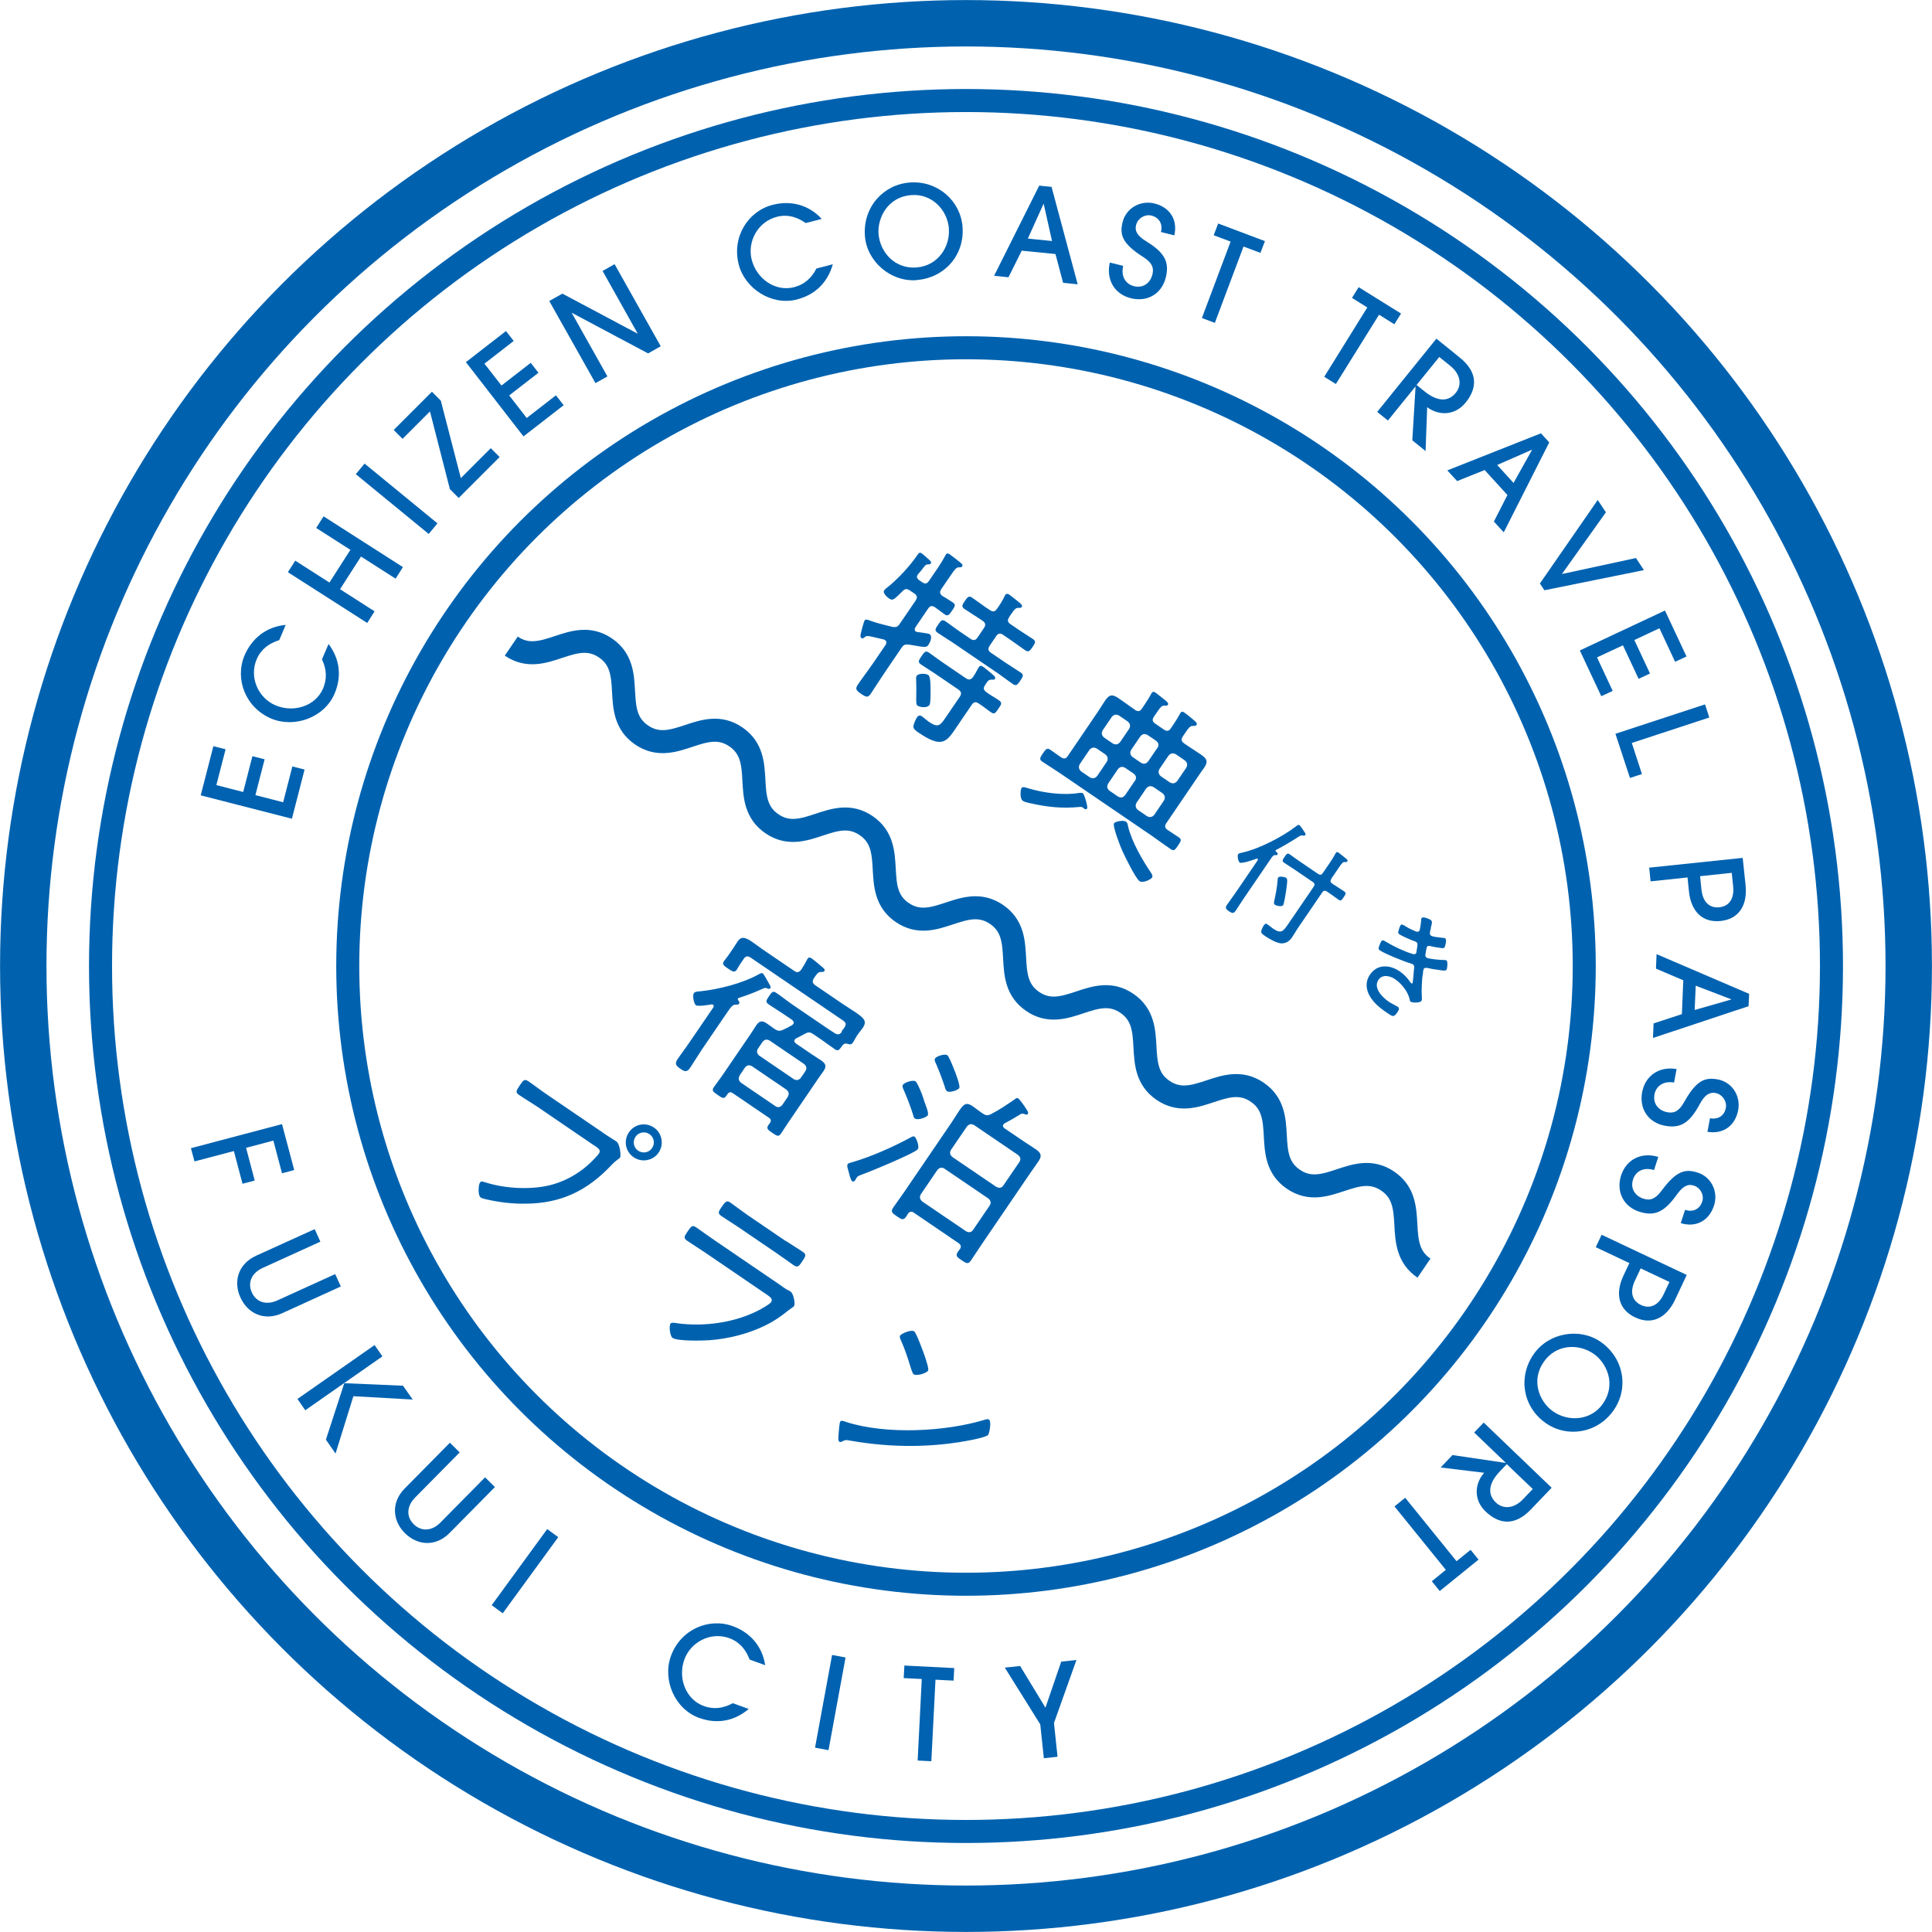 <?xml version="1.0" encoding="UTF-8"?>
<svg id="_レイヤー_2" data-name="レイヤー 2" xmlns="http://www.w3.org/2000/svg" viewBox="0 0 167.78 167.78">
  <defs>
    <style>
      .cls-1 {
        stroke-width: 2px;
      }

      .cls-1, .cls-2 {
        fill: none;
        stroke: #0062af;
        stroke-miterlimit: 10;
      }

      .cls-3 {
        fill: #0062af;
      }

      .cls-2 {
        stroke-width: 4.03px;
      }

      .cls-4 {
        fill: #0062b1;
      }
    </style>
  </defs>
  <g id="_施設名とテキスト" data-name="施設名とテキスト">
    <g>
      <g>
        <path class="cls-3" d="m64.09,86.7c-.04.07-.01.13.03.18.06.08.13.18.07.28-.07.11-.19.08-.33.09-.27,0-.4.22-.99,1.08l-1.92,2.82c-.35.52-.66,1.05-1.01,1.57-.27.4-.46.37-.86.09-.43-.29-.48-.47-.23-.84.35-.52.74-1.02,1.08-1.53l2-2.93c.05-.08.09-.19-.02-.26-.04-.03-.1-.03-.14-.02-.26.04-1.15.19-1.33.07-.2-.14-.31-.86-.19-1.04.1-.15.36-.16.53-.17,1.64-.17,3.71-.69,5.15-1.5.08-.04.22-.12.31-.06.08.05.5.79.57.94.06.08.15.26.09.35-.05.08-.18.06-.26.02-.15-.06-.2-.08-.49.06-.65.3-1.3.54-1.98.76-.02,0-.05.02-.07.05Zm9,2.85c.05-.07.15-.19.19-.24l.05-.08c.17-.25.15-.42-.11-.6l-8.02-5.46c-.27-.18-.45-.15-.62.11l-.3.44c-.09.13-.21.36-.31.51-.17.25-.37.14-.74-.11-.4-.27-.54-.39-.36-.65.11-.16.24-.3.35-.46l.42-.61c.16-.24.31-.49.42-.65.33-.48.7-.34,1.31.08.32.22.7.52,1.17.83l2.44,1.66c.24.16.41.14.6-.11.18-.27.34-.55.48-.82.03-.04.05-.1.08-.14.1-.15.24-.09.36-.01.19.13.79.64.98.8.08.08.19.18.11.29-.06.09-.15.07-.31.08-.23,0-.34.16-.62.57-.14.26-.09.42.15.59l2.41,1.64c.41.28.8.51,1.12.73.45.31.76.58.76.83.02.15-.06.31-.17.49-.12.17-.27.34-.42.55l-.09.13c-.15.23-.27.48-.34.59-.09.13-.2.2-.36.15-.27-.09-.42-.09-.59.15-.25.34-.33.49-.63.29-.51-.35-.99-.72-1.5-1.06l-.37-.25c-.28-.19-.43-.2-.74-.03-.24.13-.49.27-.76.4-.04.03-.07.05-.11.1-.09.13-.01.25.1.34l1.38.94c.27.18.54.35.81.53.4.27.49.51.21.92-.21.31-.43.6-.63.9l-2.41,3.54c-.22.32-.43.66-.65.98-.21.31-.34.24-.76-.05-.37-.25-.55-.37-.34-.68.04-.07.1-.12.15-.19.1-.18.08-.32-.09-.43l-3.16-2.15c-.17-.12-.32-.1-.44.07l-.11.16c-.21.31-.38.19-.75-.07-.41-.28-.54-.38-.33-.69.23-.33.47-.63.69-.95l2.39-3.5c.2-.29.39-.59.59-.9.27-.4.52-.45.92-.17.23.15.45.31.66.47.29.18.44.22.75.08.28-.12.53-.26.78-.4.04-.03.08-.06.11-.1.1-.15,0-.27-.1-.36l-.53-.36c-.49-.34-1.02-.65-1.52-1-.29-.2-.19-.35.03-.68.25-.36.34-.51.64-.31.51.35.98.73,1.48,1.07l2.76,1.88c.29.2.59.39.88.58.26.14.4.08.58-.13Zm-8.86,3.87c-.13.24-.09.42.11.6l2.98,2.03c.24.16.43.12.62-.1l.48-.71c.13-.25.09-.42-.12-.61l-3-2.04c-.25-.13-.42-.09-.6.11l-.48.71Zm4.69.29c.26.14.44.1.62-.1l.41-.6c.13-.25.09-.42-.12-.61l-3-2.04c-.25-.13-.42-.09-.6.11l-.41.6c-.13.24-.09.42.11.6l2.98,2.03Z"/>
        <path class="cls-3" d="m79.69,99.81c-.23.33-4.29,2.01-4.92,2.22-.11.04-.29.11-.36.22-.04.05-.08.14-.14.24s-.17.16-.27.09c-.12-.08-.26-.65-.3-.81-.04-.17-.18-.53-.09-.67.06-.09.26-.13.36-.16,1.66-.47,3.64-1.36,5.15-2.18.09-.05.21-.11.3-.05.16.11.45.85.28,1.11Zm8.74-4.42c.12.08.53.65.63.82.12.18.29.4.2.53-.06.09-.17.06-.26.02-.12-.05-.21-.06-.34-.02-.47.29-.93.56-1.41.81-.04.03-.07.05-.11.1-.09.13-.02.26.1.34l1.83,1.24c.31.21.61.39.9.59.47.32.52.59.2,1.05-.26.39-.54.76-.8,1.15l-4.15,6.09c-.3.44-.6.9-.89,1.34-.25.37-.4.27-.81,0-.41-.28-.57-.39-.33-.75.05-.08.12-.15.18-.23.12-.21.08-.37-.12-.51l-3.88-2.64c-.21-.15-.37-.12-.53.09-.04.09-.09.16-.14.24-.25.36-.41.25-.82-.03-.37-.25-.56-.38-.32-.74.3-.44.63-.87.94-1.33l4.15-6.09c.25-.37.47-.75.73-1.12.48-.71.77-.53,1.42-.03.13.09.27.2.44.32l.09.06c.28.19.42.21.74.06.7-.36,1.38-.82,2.03-1.27.08-.06.2-.18.32-.09Zm-8.97,1.75c-.11-.07-.13-.18-.16-.31-.19-.64-.55-1.56-.82-2.18-.07-.16-.15-.32-.07-.44.14-.21.88-.46,1.1-.3.17.12.6,1.19.67,1.45.14.51.53,1.28.38,1.51-.11.16-.84.44-1.1.27Zm2.57,4.35c-.26-.14-.44-.1-.63.12l-1.43,2.1c-.13.24-.1.44.12.63l3.81,2.59c.25.13.46.1.61-.13l1.43-2.1c.16-.24.1-.44-.11-.62l-3.81-2.59Zm.2-6.73c-.09-.06-.16-.28-.19-.4-.23-.69-.48-1.36-.77-2.02-.06-.12-.15-.3-.06-.43.14-.2.85-.42,1.06-.27.13.09.42.81.58,1.21.11.27.58,1.47.45,1.65s-.83.42-1.07.26Zm4.3,8.31c.25.13.45.11.61-.13l1.38-2.02c.16-.24.1-.44-.11-.62l-3.81-2.59c-.26-.14-.44-.1-.63.12l-1.38,2.02c-.14.26-.1.44.12.63l3.81,2.59Z"/>
        <path class="cls-3" d="m52.36,98.37c.49.34,1.14.73,1.16.75.33.23.42,1.26.33,1.4s-.25.14-.74.65c-2.1,2.23-4.39,3.35-7.49,3.36-1.12.02-2.26-.12-3.37-.37-.15-.04-.38-.08-.51-.17-.25-.17-.2-1.08-.06-1.29.1-.15.24-.09.38-.05,1.68.56,3.95.7,5.68.28,1.57-.39,2.99-1.28,4.06-2.5.05-.04.16-.18.21-.25.23-.33-.13-.52-.48-.75l-4.78-3.26c-.54-.37-1.12-.7-1.67-1.08-.35-.23-.25-.37.07-.85.28-.41.39-.57.72-.35.56.38,1.08.79,1.64,1.17l4.83,3.29Zm4.84,1.72c-.49.72-1.47.89-2.17.41-.72-.49-.9-1.45-.41-2.17.49-.72,1.45-.9,2.17-.41.71.48.89,1.46.41,2.17Zm-2.01-1.37c-.27.4-.17.94.23,1.21.4.27.94.17,1.21-.23.27-.4.17-.94-.23-1.21-.4-.27-.94-.17-1.21.23Z"/>
        <path class="cls-3" d="m67.88,111.69c.2.14.4.27.54.35.08.03.16.07.23.12.29.2.42,1.1.31,1.26-.06.09-.23.17-.49.37-.65.53-1.22.93-1.98,1.3-1.48.74-3.29,1.19-4.92,1.3-.6.04-2.73.09-3.16-.2-.23-.15-.33-1.03-.18-1.25.09-.13.48-.04.62-.02,2.32.31,5.01-.06,7.09-1.16.21-.11.9-.5,1.02-.67.17-.25-.04-.43-.25-.58l-5.38-3.67c-.55-.37-1.12-.73-1.67-1.1-.33-.23-.22-.39.03-.76.37-.55.45-.61.8-.37.53.36,1.06.76,1.61,1.13l5.78,3.94Zm.34-3.94c.51.34,1.19.75,1.5.97.31.21.28.34-.08.86-.26.39-.38.52-.71.3-.49-.34-.97-.7-1.46-1.03l-3.33-2.27c-.49-.33-1-.64-1.5-.98-.33-.23-.25-.38.02-.77.34-.51.47-.6.76-.4.36.25.96.71,1.46,1.06l3.33,2.27Z"/>
        <path class="cls-3" d="m85.81,124.61c-.1.15-1.02.36-1.29.41-3.49.72-7.11.71-10.62.1-.47-.09-.51-.08-.8.08-.06.04-.16.03-.21,0-.13-.09-.09-.38-.05-.84.01-.17.06-.8.13-.91.09-.13.33-.03.52.04,3.46,1.11,8.63.85,12.08-.21.1-.03.23-.06.31,0,.24.16.05,1.16-.07,1.34Zm-5.49-6.8c.08.23.37,1.09.28,1.22-.17.25-1.01.48-1.25.32-.11-.07-.24-.51-.31-.74-.24-.79-.49-1.52-.82-2.26-.06-.12-.12-.26-.04-.38.1-.15.94-.53,1.21-.35.2.14.81,1.84.93,2.18Z"/>
      </g>
      <g>
        <path class="cls-3" d="m79.51,54.46c-.09.13-.12.29.03.39.07.04.4.07.47.08.29.04.66.1.72.14.27.18.06.68-.08.9-.18.27-.32.25-1.16.1-.16-.03-.35-.06-.56-.09-.33-.03-.45,0-.64.28l-1.39,2.04c-.43.63-.83,1.27-1.25,1.9-.26.39-.39.38-.86.06s-.54-.44-.27-.84c.43-.63.88-1.21,1.31-1.84l1.08-1.58c.03-.08.16-.26-.05-.41-.04-.03-.07-.05-.12-.06-.24-.05-.44-.1-.61-.14-.83-.19-.85-.21-1.06-.04-.07.07-.16.12-.26.06-.13-.09-.08-.29-.04-.46.04-.17.24-.95.31-1.06.11-.16.31-.05.46,0,.64.24,1.3.38,1.95.55.33.05.47,0,.65-.27l1.37-2.01c.18-.27.15-.45-.12-.63l-.39-.26c-.24-.16-.39-.15-.59.04-.74.71-.84.91-1.21.66-.16-.11-.57-.48-.42-.7.04-.05.25-.26.32-.29.95-.77,1.94-1.85,2.64-2.88.08-.12.18-.13.3-.05.08.05.4.33.48.41.2.17.41.34.32.47-.05.07-.13.08-.19.08-.21,0-.24.01-.46.29-.1.12-.23.31-.46.56l-.05.08c-.12.17,0,.33.12.43l.31.21c.23.15.39.11.54-.1l.8-1.17c.24-.35.45-.71.62-1.02.03-.04.04-.09.07-.13.1-.15.22-.1.34-.02.13.09.96.73,1.04.82.06.06.1.14.03.24-.05.08-.14.06-.3.07-.2,0-.36.21-.67.67l-.83,1.21c-.15.23-.16.4.08.6.08.03.88.54.92.57.28.19.18.34-.07.71-.25.37-.37.51-.63.33-.19-.13-.62-.46-.86-.63-.26-.16-.43-.12-.6.14l-1.07,1.57Zm6.15,5.65c.35.26.75.47,1.12.73.29.2.15.38-.08.71-.23.33-.33.52-.62.32-.37-.25-.71-.54-1.09-.78-.25-.17-.43-.14-.61.13l-1.13,1.66c-1,1.46-1.29,2.24-3.5.73-.17-.12-.45-.29-.43-.54.03-.21.19-.59.32-.78.11-.16.25-.2.41-.09.07.05.15.12.22.17.12.1.26.22.39.31.84.57,1,.31,1.51-.44l1.18-1.73c.18-.27.13-.45-.12-.63l-2.04-1.39c-.4-.27-.82-.52-1.23-.8-.29-.2-.15-.38.06-.7.23-.33.35-.52.63-.33.41.28.79.58,1.19.85l2.04,1.39c.25.17.41.14.61-.09.17-.25.32-.5.45-.77l.08-.12c.09-.13.21-.11.32-.04.21.14.67.53.88.71.1.09.28.23.18.37-.06.09-.16.06-.32.06-.24.01-.34.16-.54.49-.17.25-.13.42.12.59Zm-5.97,1.18c-.13-.09-.13-.3-.12-.77,0-.33.02-.8-.01-1.47,0-.12-.02-.25.05-.36.15-.23.79-.22,1.01-.07.21.15.19,1.04.19,1.32,0,.25.02,1.11-.09,1.28-.18.27-.79.22-1.02.07Zm7.95-7.69c-.18.27-.13.44.11.6l.76.52c.4.27.8.51,1.2.78.29.2.17.37-.04.69-.22.32-.35.48-.63.29-.4-.27-.77-.56-1.17-.83l-.76-.52c-.25-.17-.43-.14-.61.13l-.55.81c-.18.27-.15.45.11.62l1.28.87c.44.3.88.56,1.31.85.29.2.18.36-.05.71-.22.32-.34.49-.63.29-.43-.29-.83-.61-1.27-.91l-3.98-2.71c-.43-.29-.87-.55-1.3-.84-.29-.2-.18-.37.04-.69.24-.35.34-.51.64-.31.43.29.83.61,1.26.9l.91.62c.27.18.45.15.63-.12l.55-.81c.18-.27.13-.46-.12-.63l-.39-.26c-.39-.26-.79-.5-1.19-.77-.29-.2-.17-.37.04-.69.21-.31.34-.49.63-.29.39.26.77.56,1.15.82l.39.26c.27.18.45.15.62-.11.25-.34.47-.69.65-1.07.01-.05.04-.09.07-.13.1-.15.24-.11.35-.03.19.13.74.58.94.74.08.08.23.2.14.33-.06.09-.15.08-.31.08-.22,0-.34.16-.57.49l-.22.32Z"/>
        <path class="cls-3" d="m94.17,70.24c-.05-.04-.08-.08-.15-.12-.08-.05-.2-.06-.29-.04-1.56.15-2.81,0-4.33-.34-.17-.04-.42-.09-.57-.19-.29-.2-.21-.98-.12-1.11.11-.16.35-.05.66.04,1.28.38,3.01.61,4.34.38.1,0,.24-.03.32.02.15.1.46,1.21.38,1.33-.06.09-.17.08-.24.03Zm4.38-8.6c.27.18.45.15.63-.12l.26-.39c.18-.27.35-.54.5-.81.03-.04.05-.1.08-.14.1-.15.21-.11.33-.03.16.11.71.56.89.7.1.09.27.23.18.36-.06.09-.15.08-.32.07-.22,0-.34.16-.56.48l-.33.48c-.17.25-.14.43.11.6l.76.52c.25.17.43.14.6-.11l.26-.39c.18-.27.35-.54.5-.81.02-.03.04-.09.07-.13.1-.15.21-.13.34-.04.19.13.5.38.72.57.26.22.44.36.34.5-.05.08-.14.1-.3.09-.28,0-.37.14-.88.9-.18.27-.15.45.12.63l.37.25c.36.24.73.48,1.09.72.49.34.63.59.27,1.12-.23.33-.46.64-.68.98l-2.61,3.84c-.17.25-.14.43.13.61.28.19.66.43.94.62.28.19.21.32-.05.71-.27.4-.37.51-.65.32-.53-.36-1.05-.75-1.58-1.12l-7.95-5.42c-.53-.36-1.08-.7-1.62-1.06-.28-.19-.19-.35.06-.72.25-.36.36-.5.64-.31.31.21.6.43.91.64.27.18.44.16.62-.11l2.61-3.84c.22-.32.41-.66.62-.96.38-.56.65-.55,1.17-.2.37.25.72.51,1.08.76l.33.23Zm-4.78,4.72c-.13.24-.09.45.12.63l.76.52c.25.13.45.09.63-.12l.84-1.24c.13-.24.09-.45-.12-.63l-.76-.52c-.24-.13-.45-.09-.63.12l-.84,1.24Zm2.87-1.79c.25.13.45.09.63-.12l.79-1.16c.13-.24.09-.45-.12-.63l-.76-.52c-.24-.13-.45-.09-.63.12l-.79,1.16c-.13.24-.09.45.12.63l.76.52Zm1.93,3.24c.14-.26.1-.44-.11-.62l-.75-.51c-.26-.14-.44-.1-.63.12l-.84,1.24c-.14.26-.1.44.1.62l.76.52c.25.13.42.09.61-.13l.84-1.24Zm.39,8.71c-.35-.24-1.28-2.16-1.5-2.64-.15-.33-.87-2.15-.71-2.39.1-.15.8-.29,1.03-.14.13.09.16.25.18.4.3,1.3,1.24,2.93,2,4.05.07.1.17.29.09.41-.12.17-.79.51-1.09.31Zm1.56-11.56c.14-.26.1-.44-.11-.62l-.75-.51c-.26-.14-.44-.1-.63.12l-.79,1.16c-.14.26-.1.44.1.62l.76.52c.25.13.42.09.61-.13l.79-1.16Zm.56,4.56c.13-.24.09-.45-.12-.63l-.79-.54c-.25-.13-.45-.09-.63.12l-.84,1.24c-.13.24-.09.45.12.63l.79.54c.25.13.45.09.63-.12l.84-1.24Zm1.94-2.85c.13-.24.09-.45-.12-.63l-.79-.54c-.25-.13-.45-.09-.63.12l-.79,1.16c-.13.24-.09.45.12.63l.79.54c.25.13.45.09.63-.12l.79-1.16Z"/>
        <path class="cls-3" d="m107.65,74.89c-.12-.08-.22-.58-.13-.7.07-.1.27-.13.37-.15,1.46-.32,3.52-1.39,4.7-2.31.06-.05.17-.13.26-.07.08.05.4.53.47.65.04.05.08.15.04.21-.05.07-.14.05-.21.04-.17-.04-.27.04-.42.13-.62.4-1.24.77-1.89,1.11-.02.01-.04.01-.05.03-.04.05-.01.1.03.13.06.06.19.14.12.25-.05.07-.1.06-.21.05-.13-.01-.21.08-.39.35l-2.26,3.31c-.26.38-.51.78-.77,1.17-.18.26-.3.23-.58.05-.29-.2-.35-.31-.17-.57.26-.38.54-.75.8-1.13l1.86-2.73s.04-.1,0-.13c-.04-.02-.07-.02-.1-.01-.25.09-1.29.47-1.5.33Zm7.97,1.43c-.12.18-.09.3.08.42l.11.07c.3.21.62.39.92.6.2.14.14.24-.04.5-.18.27-.25.36-.45.22-.3-.21-.59-.43-.89-.63l-.11-.07c-.17-.12-.3-.1-.42.08l-2.15,3.15c-.16.24-.3.5-.47.75-.23.34-.56.55-.99.51-.4-.05-.99-.39-1.33-.62-.24-.16-.38-.27-.35-.44.03-.14.14-.38.23-.51.09-.13.18-.17.32-.07.11.07.28.23.47.36.74.5.89.23,1.38-.48l2.15-3.15c.12-.18.1-.3-.08-.42l-1.57-1.07c-.3-.21-.62-.39-.92-.6-.2-.14-.13-.25.04-.5.18-.27.26-.36.45-.23.3.21.59.43.89.63l1.57,1.07c.18.12.3.1.42-.08l.65-.95c.16-.23.29-.46.42-.69.02-.03.03-.07.06-.1.07-.11.16-.08.24-.02.1.07.59.47.69.55.06.05.12.13.06.21-.05.07-.14.06-.23.05-.15-.01-.26.13-.49.47l-.67.98Zm-4.89,2.26c-.13-.09-.1-.21-.07-.35.12-.53.26-1.26.29-1.8,0-.07.01-.17.06-.23.09-.13.56-.05.67.03.15.1.13.27,0,1.19-.03.2-.17,1.08-.25,1.19-.1.15-.55.07-.69-.03Z"/>
        <path class="cls-3" d="m124.27,80.59c-.1.35-.16.56.01.67.14.1.77.16.97.18.07,0,.21.01.27.06.13.09,0,.66-.07.77-.07.1-.2.07-.36.05-.29-.04-.61-.09-.89-.16-.09-.02-.2-.05-.28.07-.03.04-.07.28-.1.45,0,.07-.02.13-.03.16-.02.12-.02.24.09.32.19.13,1.24.21,1.51.21.06,0,.18,0,.23.04.12.08.08.68,0,.8-.08.12-.32.08-.76.01-.31-.04-.61-.09-.9-.16-.11-.02-.24-.03-.31.07-.05.07-.08.32-.09.5-.08.29-.12,1.47-.09,1.8,0,.12.04.38-.03.49-.12.18-.76.18-.93.07-.06-.04-.08-.09-.08-.16-.14-.69-.69-1.39-1.27-1.79-.44-.3-1.1-.46-1.45.05-.48.7.34,1.52.88,1.89.22.15.46.26.69.39.04.02.08.04.11.06.17.12.1.28-.05.49-.29.43-.38.38-.85.06-.44-.3-.88-.62-1.22-1.03-.57-.67-.83-1.53-.3-2.31.64-.94,1.72-.87,2.58-.29.39.27.65.55.92.94.03.03.05.07.09.1.03.02.08.03.11-.01s.1-.96.12-1.17c.03-.19.06-.36-.1-.47-.05-.04-.1-.04-.15-.06-.53-.15-2.3-.86-2.71-1.15-.13-.09-.12-.16-.09-.28.04-.13.14-.4.22-.51.11-.16.23-.05.46.08.63.38,1.5.79,2.21,1.01.11.03.26.08.34-.04.04-.06.06-.27.07-.35.08-.43.08-.54-.03-.62-.04-.03-.09-.05-.14-.07-.31-.11-1.09-.44-1.35-.62-.11-.07-.11-.17-.08-.27.03-.12.12-.4.18-.5.1-.15.28-.02.42.07.31.2.53.29.85.43.12.06.28.1.37-.03.07-.1.13-.68.15-.81,0-.09,0-.24.05-.3.1-.15.65.08.77.16.2.14.12.29.02.72Z"/>
      </g>
      <circle class="cls-2" cx="83.89" cy="83.89" r="81.87"/>
      <circle class="cls-1" cx="83.89" cy="83.89" r="75.16"/>
      <circle class="cls-1" cx="83.89" cy="83.89" r="53.69"/>
      <g>
        <path class="cls-4" d="m25.35,71.1l-7.92-2.03,1.1-4.27,1.06.27-.8,3.11,2.33.6.8-3.11,1.06.27-.8,3.11,2.41.62.8-3.11,1.06.27-1.1,4.27Z"/>
        <path class="cls-4" d="m28.53,55.92c.99,1.32,1.16,2.83.52,4.33-.89,2.08-3.5,3-5.5,2.15-2.27-.97-3.17-3.47-2.31-5.49.61-1.42,1.83-2.48,3.57-2.64l-.56,1.32c-.9.29-1.58.78-1.96,1.66-.67,1.58.14,3.37,1.63,4,1.58.67,3.48.08,4.14-1.47.33-.78.33-1.62-.1-2.52l.58-1.35Z"/>
        <path class="cls-4" d="m34.35,50.25l-3-1.92-1.82,2.84,3,1.92-.64,1.01-6.89-4.41.64-1,2.97,1.9,1.82-2.84-2.97-1.9.64-1.01,6.89,4.41-.64,1.01Z"/>
        <path class="cls-4" d="m37.23,46.37l-6.33-5.19.76-.92,6.33,5.19-.76.92Z"/>
        <path class="cls-4" d="m39.84,43.25l-.77-.77-1.73-6.75-2.38,2.38-.77-.77,3.32-3.32.77.77,1.74,6.73,2.6-2.6.77.77-3.56,3.56Z"/>
        <path class="cls-4" d="m45.47,37.91l-5.01-6.46,3.48-2.7.67.86-2.54,1.97,1.48,1.9,2.54-1.97.67.86-2.54,1.97,1.52,1.96,2.54-1.97.67.86-3.48,2.7Z"/>
        <path class="cls-4" d="m56.3,30.7l-6.63-3.53h-.02s3.1,5.52,3.1,5.52l-1.04.58-4.01-7.13,1.14-.64,6.52,3.47h.02s-3.05-5.44-3.05-5.44l1.04-.59,4.01,7.13-1.08.61Z"/>
        <path class="cls-4" d="m72.32,22.96c-.45,1.59-1.54,2.64-3.12,3.05-2.19.56-4.51-.94-5.05-3.05-.61-2.39.82-4.63,2.95-5.17,1.5-.39,3.08-.06,4.26,1.22l-1.39.36c-.78-.54-1.58-.78-2.51-.54-1.66.43-2.58,2.16-2.18,3.73.43,1.66,2.06,2.8,3.68,2.38.82-.21,1.48-.72,1.94-1.62l1.42-.37Z"/>
        <path class="cls-4" d="m79.59,24.33c-2.26.16-4.32-1.64-4.48-3.85-.18-2.5,1.61-4.46,3.9-4.63,2.43-.18,4.42,1.6,4.58,3.87.18,2.47-1.6,4.43-4,4.6Zm2.82-4.44c-.12-1.69-1.51-3.07-3.23-2.95-2.21.16-2.97,2.12-2.89,3.33.12,1.64,1.42,3.09,3.28,2.96,1.93-.14,2.94-1.85,2.83-3.34Z"/>
        <path class="cls-4" d="m92.32,24.55l-.66-2.49-2.93-.29-1.15,2.31-1.25-.13,3.92-7.83,1.07.11,2.27,8.46-1.27-.13Zm-1.68-6.84h-.02s-1.36,3.01-1.36,3.01l2.1.21-.72-3.22Z"/>
        <path class="cls-4" d="m100.82,20.14c.18-.72-.18-1.26-.83-1.42-.56-.14-1.19.24-1.33.82-.14.56.16.97.87,1.41,1.58.97,2.05,1.77,1.71,3.15-.36,1.44-1.62,2.15-3.03,1.8-1.42-.35-2.17-1.61-1.83-3.1l1.16.29c-.2.86.16,1.56.93,1.76s1.42-.24,1.61-1.02c.14-.58-.02-1.01-.8-1.51-1.8-1.15-2.07-1.9-1.79-3.03.3-1.21,1.53-1.92,2.76-1.62,1.31.32,2.05,1.38,1.73,2.77l-1.16-.29Z"/>
        <path class="cls-4" d="m104.38,27.61l2.49-6.63-1.47-.55.39-1.02,4.06,1.53-.39,1.02-1.47-.55-2.49,6.63-1.12-.42Z"/>
        <path class="cls-4" d="m115,32.72l3.74-6.02-1.33-.83.58-.93,3.68,2.29-.58.93-1.33-.83-3.75,6.02-1.01-.63Z"/>
        <path class="cls-4" d="m122.65,38.22l.28-4.64h-.02s-2.38,2.94-2.38,2.94l-.93-.75,5.14-6.36,2.04,1.65c1.53,1.24,1.56,2.59.5,3.9-.98,1.21-2.42,1.1-3.34.4l-.14,3.81-1.16-.94Zm1.05-4.24c1.08.88,2.05.96,2.72.14.59-.73.37-1.66-.45-2.33l-.98-.79-1.97,2.43.68.55Z"/>
        <path class="cls-4" d="m129.74,45.28l1.17-2.29-1.98-2.17-2.39.96-.85-.93,8.13-3.22.72.79-3.95,7.81-.86-.94Zm3.31-6.21v-.02s-3.03,1.33-3.03,1.33l1.42,1.56,1.61-2.88Z"/>
        <path class="cls-4" d="m133.73,50.67l5.02-7.25.71,1.07-3.82,5.36,6.43-1.39.69,1.05-8.64,1.75-.4-.6Z"/>
        <path class="cls-4" d="m137.19,56.49l7.4-3.47,1.87,3.99-.99.46-1.36-2.91-2.18,1.02,1.36,2.91-.99.46-1.36-2.91-2.25,1.05,1.36,2.91-.99.46-1.87-3.99Z"/>
        <path class="cls-4" d="m140.3,63.72l7.77-2.55.37,1.14-6.73,2.21.88,2.7-1.04.34-1.26-3.83Z"/>
        <path class="cls-4" d="m143.21,75.35l8.13-.85.25,2.36c.18,1.75-.57,2.95-2.16,3.12-1.59.17-2.58-.83-2.76-2.59l-.12-1.19-3.21.34-.12-1.19Zm4.55,1.91c.11,1.04.67,1.62,1.55,1.53.89-.09,1.31-.79,1.2-1.83l-.12-1.16-2.75.29.12,1.18Z"/>
        <path class="cls-4" d="m143.62,88.87l2.44-.8.12-2.94-2.37-1.01.05-1.26,8.04,3.45-.05,1.07-8.3,2.76.05-1.27Zm6.72-2.07v-.02s-3.08-1.18-3.08-1.18l-.09,2.11,3.17-.91Z"/>
        <path class="cls-4" d="m148.51,97.11c.73.14,1.25-.25,1.37-.91.1-.56-.31-1.17-.9-1.28-.56-.1-.96.21-1.36.95-.88,1.63-1.65,2.15-3.04,1.89-1.46-.27-2.24-1.5-1.97-2.92.27-1.43,1.48-2.26,2.99-2l-.22,1.17c-.87-.15-1.55.25-1.7,1.03-.15.78.32,1.4,1.12,1.55.59.11,1-.08,1.46-.89,1.04-1.86,1.78-2.17,2.92-1.96,1.23.23,2,1.42,1.77,2.66-.25,1.33-1.26,2.12-2.67,1.89l.22-1.17Z"/>
        <path class="cls-4" d="m146.35,105.07c.71.23,1.27-.09,1.48-.73.18-.55-.16-1.2-.73-1.38-.55-.18-.98.09-1.47.77-1.08,1.51-1.91,1.93-3.26,1.5-1.41-.45-2.03-1.77-1.59-3.15.45-1.39,1.76-2.06,3.23-1.61l-.37,1.14c-.85-.26-1.57.05-1.82.81s.14,1.43.91,1.68c.57.18,1.01.04,1.56-.69,1.27-1.72,2.04-1.93,3.14-1.58,1.19.38,1.81,1.66,1.42,2.86-.41,1.28-1.52,1.95-2.89,1.53l.37-1.14Z"/>
        <path class="cls-4" d="m139.09,107.23l7.39,3.49-1.01,2.15c-.75,1.59-2.02,2.22-3.46,1.54-1.45-.68-1.77-2.05-1.02-3.64l.51-1.08-2.92-1.38.51-1.08Zm2.89,3.99c-.45.95-.27,1.73.53,2.11.81.38,1.53,0,1.97-.94l.5-1.06-2.5-1.18-.5,1.07Z"/>
        <path class="cls-4" d="m133.21,117.57c1.31-1.85,4-2.3,5.81-1.03,2.05,1.45,2.43,4.07,1.1,5.95-1.4,1.99-4.03,2.4-5.89,1.09-2.02-1.43-2.41-4.04-1.02-6.01Zm1.65,4.99c1.38.97,3.33.78,4.32-.63,1.27-1.81.24-3.64-.75-4.34-1.35-.95-3.29-.86-4.36.67-1.12,1.58-.43,3.44.79,4.3Z"/>
        <path class="cls-4" d="m126.13,126.36l4.6.68.02-.02-2.73-2.62.83-.86,5.9,5.66-1.81,1.89c-1.36,1.42-2.71,1.33-3.93.17-1.12-1.08-.89-2.5-.12-3.36l-3.78-.46,1.03-1.08Zm4.13,1.41c-.96,1-1.13,1.96-.37,2.7.68.65,1.62.51,2.35-.25l.87-.91-2.26-2.16-.6.63Z"/>
        <path class="cls-4" d="m122.03,130.07l4.46,5.51,1.22-.99.69.85-3.37,2.73-.69-.85,1.22-.99-4.46-5.51.93-.75Z"/>
      </g>
      <g>
        <path class="cls-4" d="m16.59,99.71l7.9-2.09,1.06,3.99-1.06.28-.75-2.84-2.37.63.75,2.84-1.06.28-.75-2.84-3.42.9-.31-1.15Z"/>
        <path class="cls-4" d="m29.1,110.63l.5,1.09-5.09,2.32c-1.56.71-2.99.04-3.63-1.36-.64-1.4-.19-2.92,1.36-3.63l5.09-2.31.49,1.09-5.01,2.28c-.92.42-1.34,1.24-.94,2.13s1.31,1.11,2.22.69l5.01-2.28Z"/>
        <path class="cls-4" d="m25.83,121.49l6.7-4.68.68.98-6.7,4.68-.68-.98Zm2.47,3.54l1.6-4.91,5.1.22.84,1.2-5.15-.29-1.55,4.98-.84-1.21Z"/>
        <path class="cls-4" d="m42.13,128.3l.85.84-3.93,3.98c-1.2,1.22-2.78,1.11-3.88.03-1.09-1.08-1.22-2.67-.03-3.88l3.93-3.98.85.84-3.87,3.92c-.71.72-.81,1.64-.12,2.32.69.68,1.62.57,2.32-.15l3.87-3.92Z"/>
        <path class="cls-4" d="m42.7,139.4l4.82-6.61.96.7-4.82,6.61-.96-.7Z"/>
        <path class="cls-4" d="m65.01,148.42c-1.26,1.06-2.75,1.32-4.29.77-2.13-.77-3.2-3.31-2.46-5.36.83-2.32,3.28-3.36,5.35-2.62,1.46.52,2.58,1.68,2.84,3.4l-1.35-.49c-.34-.88-.87-1.53-1.77-1.86-1.61-.58-3.35.33-3.9,1.86-.58,1.61.12,3.47,1.7,4.04.8.29,1.63.23,2.51-.25l1.38.5Z"/>
        <path class="cls-4" d="m70.78,151.77l1.48-8.05,1.17.22-1.48,8.05-1.18-.22Z"/>
        <path class="cls-4" d="m79.69,152.89l.36-7.08-1.57-.08.06-1.09,4.33.22-.06,1.09-1.57-.08-.36,7.08-1.19-.06Z"/>
        <path class="cls-4" d="m90.65,152.68l-.31-2.93-3.08-4.93,1.33-.14,2.2,3.62,1.37-4,1.32-.14-1.95,5.47.31,2.93-1.19.13Z"/>
      </g>
      <path class="cls-1" d="m44.4,56.11c2.83,1.93,5.35-1.77,8.18.16,2.83,1.93.31,5.63,3.14,7.56,2.83,1.93,5.35-1.77,8.18.16,2.83,1.93.31,5.62,3.14,7.55s5.35-1.77,8.18.16c2.83,1.93.31,5.63,3.14,7.55s5.35-1.77,8.18.16.31,5.63,3.14,7.56c2.83,1.93,5.35-1.77,8.18.16s.31,5.63,3.14,7.56,5.35-1.77,8.18.16.31,5.63,3.14,7.56c2.83,1.93,5.35-1.77,8.19.16,2.84,1.93.32,5.63,3.15,7.56"/>
    </g>
  </g>
</svg>